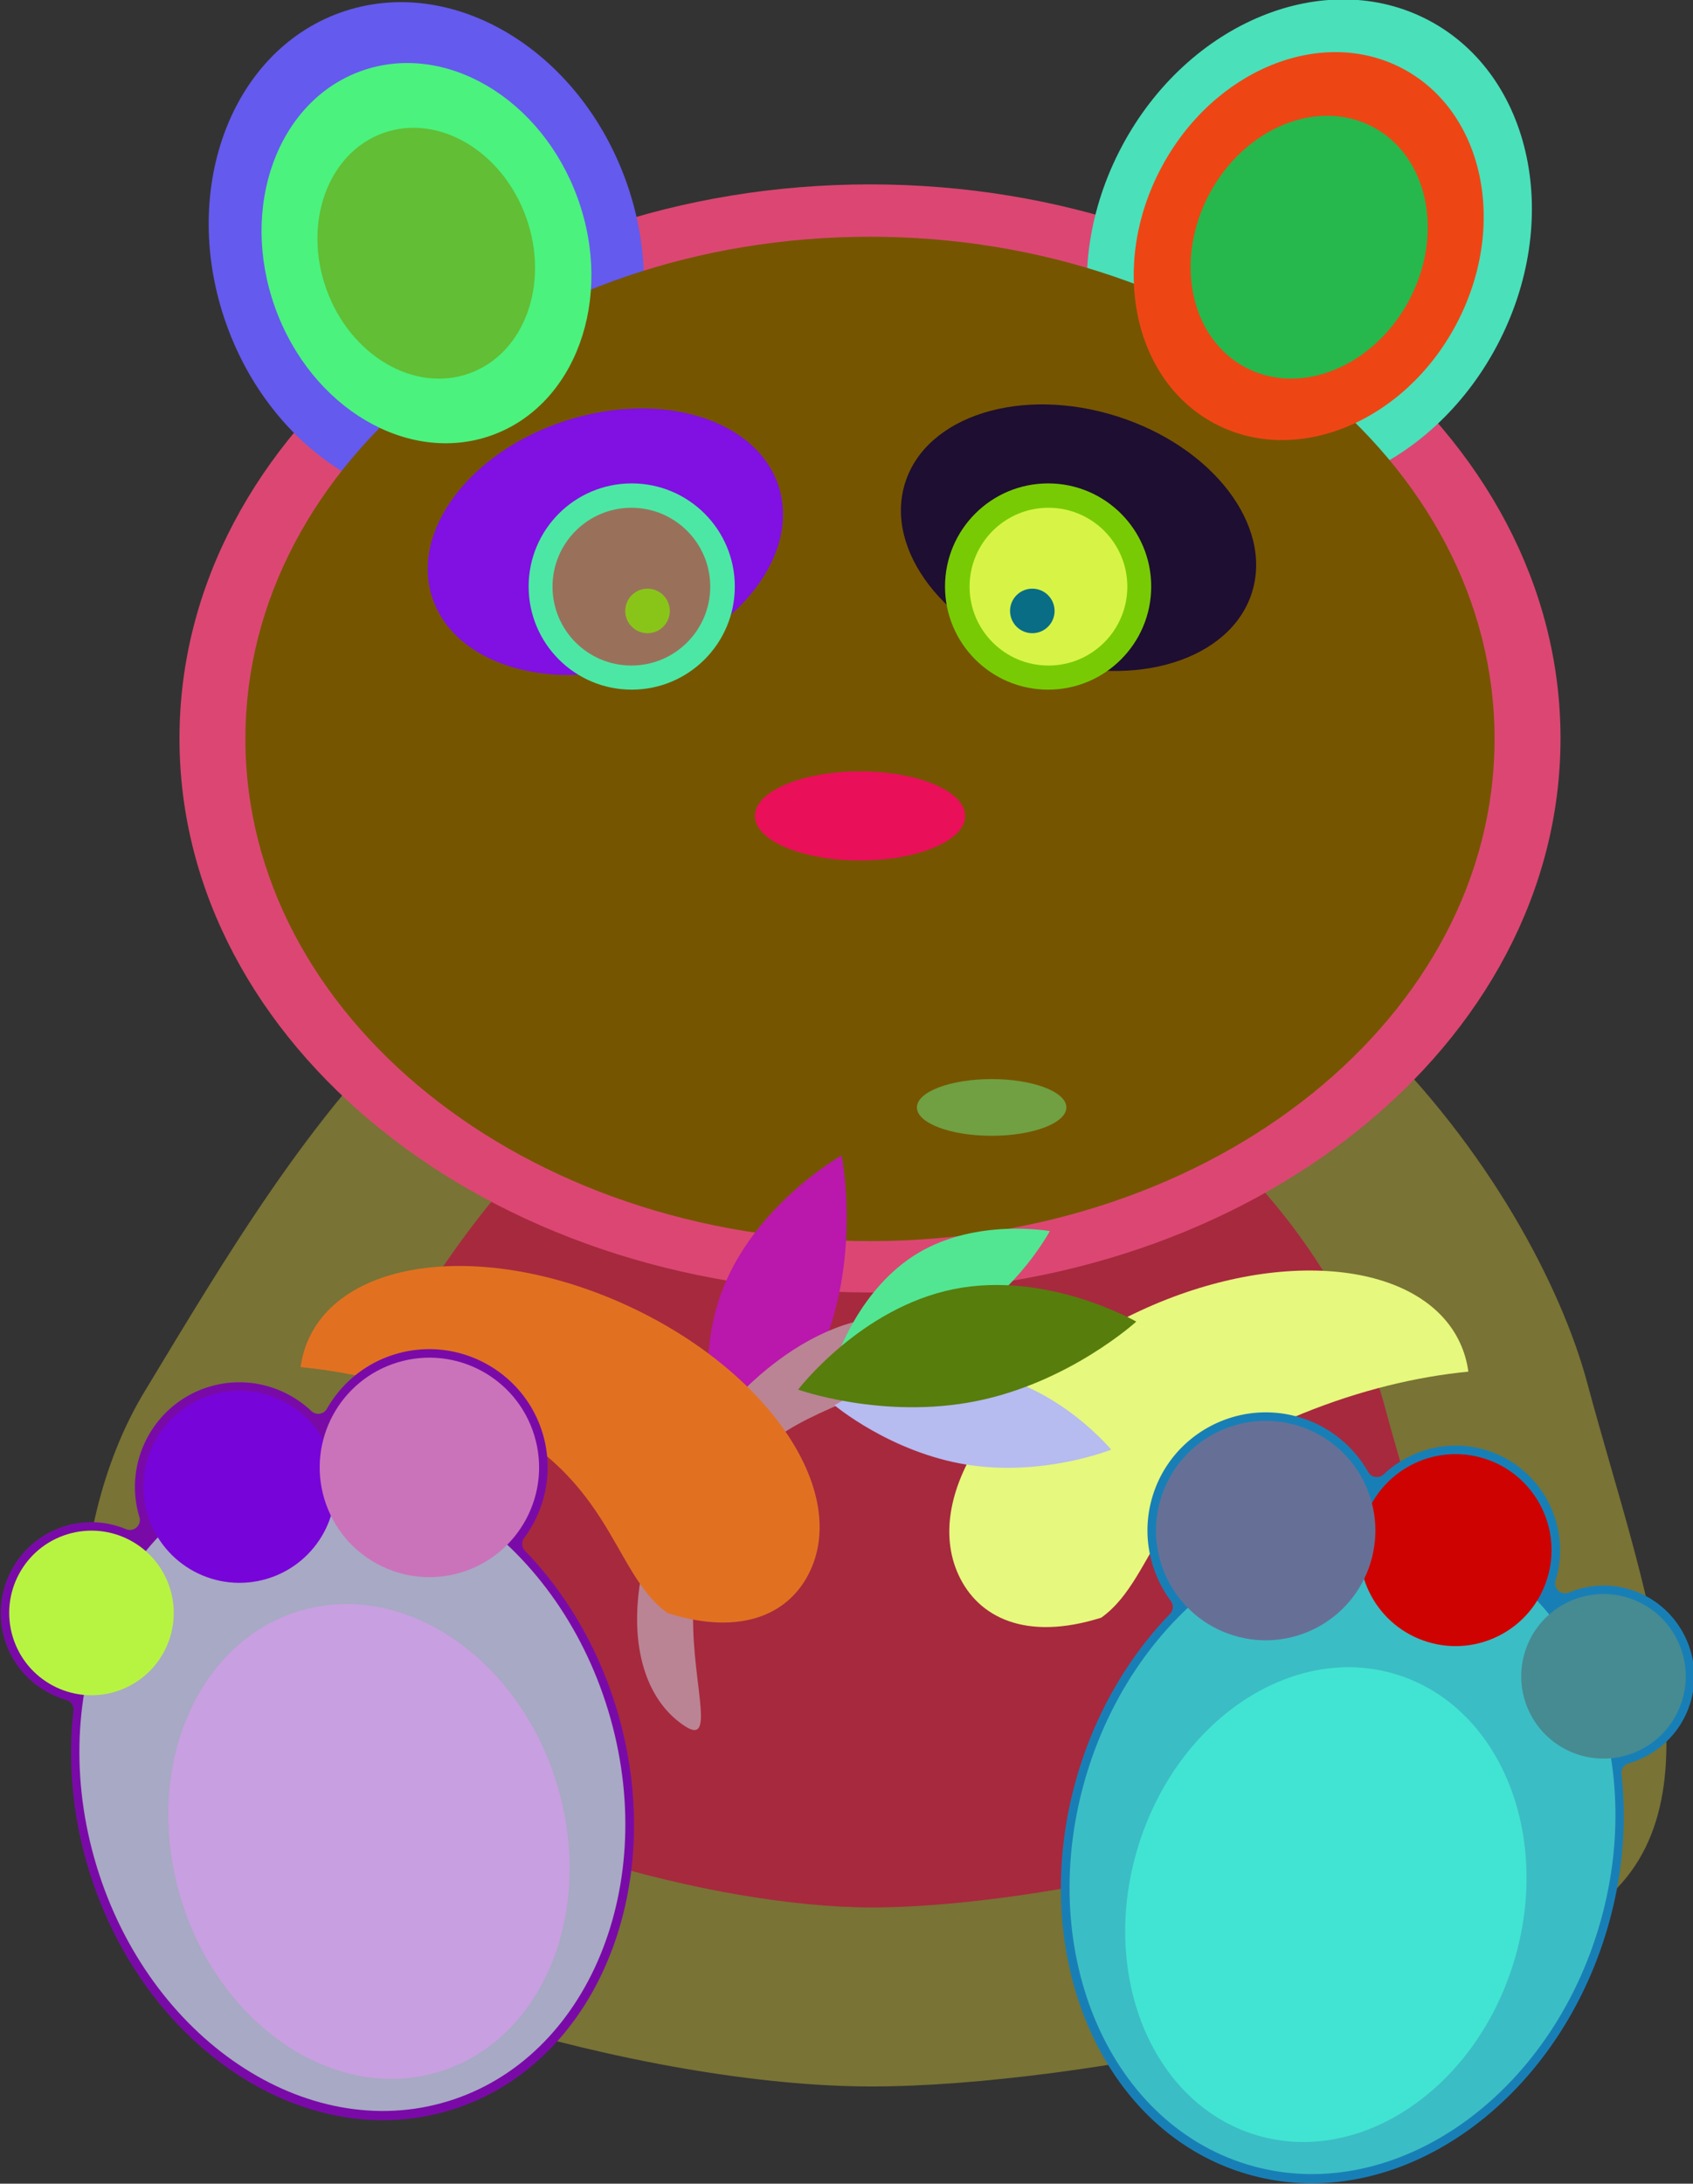 <?xml version="1.0" standalone="no"?>
<svg xmlns:inkscape="http://www.inkscape.org/namespaces/inkscape" xmlns:rdf="http://www.w3.org/1999/02/22-rdf-syntax-ns#" xmlns="http://www.w3.org/2000/svg" xmlns:sodipodi="http://sodipodi.sourceforge.net/DTD/sodipodi-0.dtd" xmlns:cc="http://creativecommons.org/ns#" xmlns:xlink="http://www.w3.org/1999/xlink" xmlns:dc="http://purl.org/dc/elements/1.1/" xmlns:svg="http://www.w3.org/2000/svg" xmlns:ns1="http://sozi.baierouge.fr" id="svg2" sodipodi:docname="panda.svg" viewBox="0 0 485.77 626.36" version="1.1" inkscape:version="0.47 r22583">
	  <rect x="0" y="0" width="485.77" height="626.36" fill="#333333" stroke="none"/>
	  <defs id="defs4">
	    <linearGradient id="linearGradient3673">
	      <stop id="stop3675" style="stop-color:#5aa02c" offset="0"/>
	      <stop id="stop3677" style="stop-color:#83e741" offset="1"/>
	    </linearGradient>
	    <linearGradient id="linearGradient3683" y2="1016.9" xlink:href="#linearGradient3673" gradientUnits="userSpaceOnUse" x2="823.33" gradientTransform="matrix(.418 .067 -.067 .418 -416.58 482.16)" y1="875.7" x1="823.33" inkscape:collect="always"/>
	    <linearGradient id="linearGradient3687" y2="1016.9" xlink:href="#linearGradient3673" gradientUnits="userSpaceOnUse" x2="823.33" gradientTransform="matrix(.511 -.103 .103 .511 -659.4 483.27)" y1="875.7" x1="823.33" inkscape:collect="always"/>
	    <linearGradient id="linearGradient3691" y2="1016.9" xlink:href="#linearGradient3673" gradientUnits="userSpaceOnUse" x2="823.33" gradientTransform="matrix(.323 -.194 .194 .323 -607.55 695.42)" y1="875.7" x1="823.33" inkscape:collect="always"/>
	    <linearGradient id="linearGradient3695" y2="1016.9" xlink:href="#linearGradient3673" gradientUnits="userSpaceOnUse" x2="823.33" gradientTransform="matrix(.173 -.492 .492 .173 -880.15 1100.9)" y1="875.7" x1="823.33" inkscape:collect="always"/>
	  </defs>
	  <sodipodi:namedview id="base" bordercolor="#666666" inkscape:pageshadow="2" inkscape:window-y="118" pagecolor="#ffffff" inkscape:window-height="835" inkscape:window-maximized="0" inkscape:zoom="0.70710678" inkscape:window-x="751" showgrid="false" borderopacity="1.0" inkscape:current-layer="layer1" inkscape:cx="185.98417" inkscape:cy="386.64395" showguides="true" inkscape:guide-bbox="true" inkscape:window-width="1102" showborder="true" inkscape:pageopacity="0.0" inkscape:document-units="px"/>
	  <g id="layer1" inkscape:label="Layer 1" inkscape:groupmode="layer" transform="translate(402.09 -849.58)">
	    <path id="path3652" style="fill:#797335" d="m53.379 1246.4c14.84 55.607 40.718 120.17 3.55 149.23-38.657 30.221-149.1 52.424-208.99 52.424-64.809 0-165.24-29.551-201.9-62.935-32.254-29.374-30.803-96.421-6.776-136.18 47.33-78.313 95.233-161.38 212.71-161.38s186.56 103.23 201.4 158.84z" inkscape:export-ydpi="73.910004" sodipodi:nodetypes="csssssz" inkscape:export-filename="C:\Users\alowe\Documents\Temp\InkscapePortable\panda.png" inkscape:export-xdpi="73.910004"/>
	    <path id="path3655" style="fill:#a7293e" d="m-4.904 1252.5c10.613 39.767 29.119 85.94 2.539 106.72-27.645 21.612-106.62 37.49-149.46 37.49-46.347 0-118.17-21.133-144.39-45.007-23.066-21.007-22.028-68.955-4.846-97.385 33.848-56.005 68.105-115.41 152.12-115.41 84.012 0 133.42 73.824 144.03 113.59z" inkscape:export-ydpi="73.910004" sodipodi:nodetypes="csssssz" inkscape:export-filename="C:\Users\alowe\Documents\Temp\InkscapePortable\panda.png" inkscape:export-xdpi="73.910004"/>
	    <path id="path2816" sodipodi:rx="472.85715" sodipodi:ry="391.42856" style="fill:#db4772" sodipodi:type="arc" d="m485.71 255.22c0 216.18-211.71 391.43-472.86 391.43-261.14 0-472.85-175.25-472.85-391.43s211.71-391.43 472.86-391.43 472.86 175.25 472.86 391.43z" inkscape:export-ydpi="73.910004" inkscape:export-filename="C:\Users\alowe\Documents\Temp\InkscapePortable\panda.png" transform="matrix(.419 0 0 .406 -157.85 957.77)" sodipodi:cy="255.21933" sodipodi:cx="12.857142" inkscape:export-xdpi="73.910004"/>
	    <path id="path3590" sodipodi:rx="112.85714" sodipodi:ry="135.71428" style="fill:#645aee" sodipodi:type="arc" d="m-445.71 125.22c0 74.953-50.528 135.71-112.86 135.71-62.329 0-112.86-60.761-112.86-135.71 0-74.953 50.528-135.71 112.86-135.71 62.329 0 112.86 60.761 112.86 135.71z" inkscape:export-ydpi="73.910004" inkscape:export-filename="C:\Users\alowe\Documents\Temp\InkscapePortable\panda.png" transform="matrix(.508 -.182 .182 .508 -18.804 756.88)" sodipodi:cy="125.21932" sodipodi:cx="-558.57141" inkscape:export-xdpi="73.910004"/>
	    <path id="path3592" sodipodi:rx="112.85714" sodipodi:ry="135.71428" style="fill:#4ae0ba" sodipodi:type="arc" d="m-445.71 125.22c0 74.953-50.528 135.71-112.86 135.71-62.329 0-112.86-60.761-112.86-135.71 0-74.953 50.528-135.71 112.86-135.71 62.329 0 112.86 60.761 112.86 135.71z" inkscape:export-ydpi="73.910004" inkscape:export-filename="C:\Users\alowe\Documents\Temp\InkscapePortable\panda.png" transform="matrix(-.477 -.253 -.253 .477 -261.16 719.14)" sodipodi:cy="125.21932" sodipodi:cx="-558.57141" inkscape:export-xdpi="73.910004"/>
	    <path id="path3599" sodipodi:rx="472.85715" sodipodi:ry="391.42856" style="fill:#765500" sodipodi:type="arc" d="m485.71 255.22c0 216.18-211.71 391.43-472.86 391.43-261.14 0-472.85-175.25-472.85-391.43s211.71-391.43 472.86-391.43 472.86 175.25 472.86 391.43z" inkscape:export-ydpi="73.910004" inkscape:export-filename="C:\Users\alowe\Documents\Temp\InkscapePortable\panda.png" transform="matrix(.379 0 0 .368 -157.34 967.61)" sodipodi:cy="255.21933" sodipodi:cx="12.857142" inkscape:export-xdpi="73.910004"/>
	    <path id="path3601" sodipodi:rx="112.85714" sodipodi:ry="135.71428" style="fill:#ed4614" sodipodi:type="arc" d="m-445.71 125.22c0 74.953-50.528 135.71-112.86 135.71-62.329 0-112.86-60.761-112.86-135.71 0-74.953 50.528-135.71 112.86-135.71 62.329 0 112.86 60.761 112.86 135.71z" inkscape:export-ydpi="73.910004" inkscape:export-filename="C:\Users\alowe\Documents\Temp\InkscapePortable\panda.png" transform="matrix(-0.375 -.199 -.199 0.375 -211.13 762.06)" sodipodi:cy="125.21932" sodipodi:cx="-558.57141" inkscape:export-xdpi="73.910004"/>
	    <path id="path3603" sodipodi:rx="112.85714" sodipodi:ry="135.71428" style="fill:#4bf27e" sodipodi:type="arc" d="m-445.71 125.22c0 74.953-50.528 135.71-112.86 135.71-62.329 0-112.86-60.761-112.86-135.71 0-74.953 50.528-135.71 112.86-135.71 62.329 0 112.86 60.761 112.86 135.71z" inkscape:export-ydpi="73.910004" inkscape:export-filename="C:\Users\alowe\Documents\Temp\InkscapePortable\panda.png" transform="matrix(.385 -.138 .138 .385 -81.953 796.9)" sodipodi:cy="125.21932" sodipodi:cx="-558.57141" inkscape:export-xdpi="73.910004"/>
	    <path id="path3605" sodipodi:rx="112.85714" sodipodi:ry="135.71428" style="fill:#62be34" sodipodi:type="arc" d="m-445.71 125.22c0 74.953-50.528 135.71-112.86 135.71-62.329 0-112.86-60.761-112.86-135.71 0-74.953 50.528-135.71 112.86-135.71 62.329 0 112.86 60.761 112.86 135.71z" inkscape:export-ydpi="73.910004" inkscape:export-filename="C:\Users\alowe\Documents\Temp\InkscapePortable\panda.png" transform="matrix(.254 -.091 .091 .254 -149.31 839.58)" sodipodi:cy="125.21932" sodipodi:cx="-558.57141" inkscape:export-xdpi="73.910004"/>
	    <path id="path3609" sodipodi:rx="112.85714" sodipodi:ry="135.71428" style="fill:#26b84c" sodipodi:type="arc" d="m-445.71 125.22c0 74.953-50.528 135.71-112.86 135.71-62.329 0-112.86-60.761-112.86-135.71 0-74.953 50.528-135.71 112.86-135.71 62.329 0 112.86 60.761 112.86 135.71z" inkscape:export-ydpi="73.910004" inkscape:export-filename="C:\Users\alowe\Documents\Temp\InkscapePortable\panda.png" transform="matrix(-.254 -.135 -.135 .254 -151.42 813.27)" sodipodi:cy="125.21932" sodipodi:cx="-558.57141" inkscape:export-xdpi="73.910004"/>
	    <g id="g3645" inkscape:export-ydpi="73.910004" inkscape:export-xdpi="73.910004" inkscape:export-filename="C:\Users\alowe\Documents\Temp\InkscapePortable\panda.png" transform="matrix(.406 0 0 .406 -63.653 878.82)">
	      <path id="path3611" sodipodi:rx="128.57143" sodipodi:ry="90" style="fill:#8110e2" sodipodi:type="arc" d="m-228.57 325.22c0 49.706-57.563 90-128.57 90-71.008 0-128.57-40.294-128.57-90s57.563-90 128.57-90c71.008 0 128.57 40.294 128.57 90z" transform="matrix(-.953 .302 .302 .953 -844.34 108.64)" sodipodi:cy="325.21933" sodipodi:cx="-357.14285"/>
	      <g id="g3621" transform="translate(442.86 51.429)">
	        <path id="path3615" sodipodi:rx="72.85714" sodipodi:ry="72.85714" style="fill:#4ce7a5" sodipodi:type="arc" d="m-757.14 290.93c0 40.238-32.619 72.857-72.857 72.857s-72.857-32.619-72.857-72.857 32.619-72.857 72.857-72.857 72.857 32.619 72.857 72.857z" sodipodi:cy="290.93362" sodipodi:cx="-830"/>
	        <path id="path3617" sodipodi:rx="72.85714" sodipodi:ry="72.85714" style="fill:#99715b" sodipodi:type="arc" d="m-757.14 290.93c0 40.238-32.619 72.857-72.857 72.857s-72.857-32.619-72.857-72.857 32.619-72.857 72.857-72.857 72.857 32.619 72.857 72.857z" transform="matrix(.765 0 0 .765 -195.29 68.455)" sodipodi:cy="290.93362" sodipodi:cx="-830"/>
	        <path id="path3619" sodipodi:rx="72.85714" sodipodi:ry="72.85714" style="fill:#89c519" sodipodi:type="arc" d="m-757.14 290.93c0 40.238-32.619 72.857-72.857 72.857s-72.857-32.619-72.857-72.857 32.619-72.857 72.857-72.857 72.857 32.619 72.857 72.857z" transform="matrix(.216 0 0 .216 -639.55 245.33)" sodipodi:cy="290.93362" sodipodi:cx="-830"/>
	      </g>
	    </g>
	    <g id="g3638" inkscape:export-ydpi="73.910004" inkscape:export-xdpi="73.910004" inkscape:export-filename="C:\Users\alowe\Documents\Temp\InkscapePortable\panda.png" transform="matrix(.406 0 0 .406 -63.653 883.46)">
	      <path id="path3613" sodipodi:rx="128.57143" sodipodi:ry="90" style="fill:#1e0e31" sodipodi:type="arc" d="m-228.57 325.22c0 49.706-57.563 90-128.57 90-71.008 0-128.57-40.294-128.57-90s57.563-90 128.57-90c71.008 0 128.57 40.294 128.57 90z" transform="matrix(.953 .302 -.302 .953 367.2 94.351)" sodipodi:cy="325.21933" sodipodi:cx="-357.14285"/>
	      <g id="g3626" transform="matrix(-1 0 0 1 -922.86 40)">
	        <path id="path3628" sodipodi:rx="72.85714" sodipodi:ry="72.85714" style="fill:#78cb04" sodipodi:type="arc" d="m-757.14 290.93c0 40.238-32.619 72.857-72.857 72.857s-72.857-32.619-72.857-72.857 32.619-72.857 72.857-72.857 72.857 32.619 72.857 72.857z" sodipodi:cy="290.93362" sodipodi:cx="-830"/>
	        <path id="path3630" sodipodi:rx="72.85714" sodipodi:ry="72.85714" style="fill:#d7f446" sodipodi:type="arc" d="m-757.14 290.93c0 40.238-32.619 72.857-72.857 72.857s-72.857-32.619-72.857-72.857 32.619-72.857 72.857-72.857 72.857 32.619 72.857 72.857z" transform="matrix(.765 0 0 .765 -195.29 68.455)" sodipodi:cy="290.93362" sodipodi:cx="-830"/>
	        <path id="path3632" sodipodi:rx="72.85714" sodipodi:ry="72.85714" style="fill:#096d86" sodipodi:type="arc" d="m-757.14 290.93c0 40.238-32.619 72.857-72.857 72.857s-72.857-32.619-72.857-72.857 32.619-72.857 72.857-72.857 72.857 32.619 72.857 72.857z" transform="matrix(.216 0 0 .216 -639.55 245.33)" sodipodi:cy="290.93362" sodipodi:cx="-830"/>
	      </g>
	    </g>
	    <path id="path3634" sodipodi:rx="80" sodipodi:ry="37.142857" style="fill:#ea0f59" sodipodi:type="arc" d="m-85.714 515.22c0 20.513-35.817 37.143-80 37.143s-80-16.629-80-37.143c0-20.513 35.817-37.143 80-37.143s80 16.629 80 37.143z" inkscape:export-ydpi="73.910004" inkscape:export-filename="C:\Users\alowe\Documents\Temp\InkscapePortable\panda.png" transform="matrix(.377 0 0 .344 -92.843 906.38)" sodipodi:cy="515.2193" sodipodi:cx="-165.71428" inkscape:export-xdpi="73.910004"/>
	    <path id="path3636" sodipodi:rx="80" sodipodi:ry="37.142857" style="fill:#70a041" sodipodi:type="arc" d="m-85.714 515.22c0 20.513-35.817 37.143-80 37.143s-80-16.629-80-37.143c0-20.513 35.817-37.143 80-37.143s80 16.629 80 37.143z" inkscape:export-ydpi="73.910004" inkscape:export-filename="C:\Users\alowe\Documents\Temp\InkscapePortable\panda.png" transform="matrix(.268 0 0 .219 -73.148 1054.4)" sodipodi:cy="515.2193" sodipodi:cx="-165.71428" inkscape:export-xdpi="73.910004"/>
	    <path id="path3657" style="fill:#e6f87d" d="m-74.823 1225.5c-39.726 18.398-63.101 52.363-52.215 75.869 5.605 12.103 19.198 19.074 40.938 12.214 16.583-11.822 15.638-41.49 57.902-58.619 16.187-6.56 32.529-10.519 47.418-11.945-0.384-2.864-1.178-5.635-2.399-8.273-10.886-23.506-51.917-27.644-91.643-9.246z" inkscape:export-ydpi="73.910004" sodipodi:nodetypes="cscscsc" inkscape:export-filename="C:\Users\alowe\Documents\Temp\InkscapePortable\panda.png" inkscape:export-xdpi="73.910004"/>
	    <g id="g3714" inkscape:export-ydpi="73.910004" inkscape:export-xdpi="73.910004" inkscape:export-filename="C:\Users\alowe\Documents\Temp\InkscapePortable\panda.png" transform="matrix(.406 0 0 .406 -68.297 878.82)">
	      <path id="path3693" sodipodi:nodetypes="cscsc" style="fill:#ba17ac" d="m-227.42 744.35s12.791 62.364-9.575 125.86c-22.366 63.494-71.419 104.07-71.419 104.07s-27.062-67.392-4.696-130.89c22.366-63.494 85.691-99.046 85.691-99.046z"/>
	      <path id="path3664" sodipodi:nodetypes="cscscsc" style="fill:#ba8494" d="m-333.11 954.9c-50.79 77.537-50.931 162.51-5.051 192.56 23.623 15.474 2.57-36.366 6.286-88.784-9.961-50.062 9.457-78.17 59.794-115.8 29.736-22.23 102.42-42.551 127.58-61.783-3.897-4.717-8.425-8.808-13.574-12.181-45.88-30.053-124.25 8.45-175.04 85.987z"/>
	      <path id="path3681" sodipodi:nodetypes="cscsc" style="fill:#b6bbf0" d="m-36.85 952.13s-47.991 19.278-101.99 10.62c-53.998-8.658-93.555-41.975-93.555-41.975s49.937-31.415 103.93-22.757c53.998 8.659 91.609 54.112 91.609 54.112z"/>
	      <path id="path3689" sodipodi:nodetypes="cscsc" style="fill:#52e692" d="m-80.239 797.75s-21.611 40.583-63.299 65.6c-41.688 25.018-87.666 24.996-87.666 24.996s15.988-49.953 57.675-74.971c41.688-25.018 93.289-15.626 93.289-15.626z"/>
	      <path id="path3685" sodipodi:nodetypes="cscsc" style="fill:#577d0d" d="m-19.118 861.68s-47.039 42.898-113.04 56.167c-65.997 13.269-125.96-8.115-125.96-8.115s44.057-57.732 110.05-71.002c65.997-13.269 128.94 22.949 128.94 22.949z"/>
	    </g>
	    <path id="path3666" style="fill:#e17121" d="m-221.8 1224.2c39.726 18.398 63.101 52.363 52.215 75.869-5.605 12.103-19.198 19.074-40.938 12.214-16.583-11.822-15.638-41.49-57.902-58.619-16.187-6.56-32.529-10.519-47.418-11.945 0.384-2.864 1.178-5.635 2.399-8.273 10.886-23.506 51.917-27.644 91.643-9.246z" inkscape:export-ydpi="73.910004" sodipodi:nodetypes="cscscsc" inkscape:export-filename="C:\Users\alowe\Documents\Temp\InkscapePortable\panda.png" inkscape:export-xdpi="73.910004"/>
	    <g id="g3748" inkscape:export-ydpi="73.910004" inkscape:export-xdpi="73.910004" inkscape:export-filename="C:\Users\alowe\Documents\Temp\InkscapePortable\panda.png" transform="matrix(.389 -.118 .118 .389 -925.78 1165.4)">
	      <g id="g3758" transform="translate(399.42 127.93)">
	        <path id="path3756" style="fill:#7a0aa8" sodipodi:type="inkscape:offset" d="m916.12 481.81c-40.635 0-73.781 33.146-73.781 73.781a7.013 7.013 0 0 1 -11.43 5.41c-11.124-9.13-25.21-14.656-40.594-14.656-35.284 0-64.094 28.81-64.094 64.094 0 22.445 11.683 42.128 29.281 53.594a7.013 7.013 0 0 1 2.625 8.656c-14.158 32.898-22.219 70.238-22.219 109.88 0 130.26 86.495 237.12 194.75 237.12 108.25 0 194.72-106.87 194.72-237.12 0-45.98-10.837-88.887-29.5-125.31a7.013 7.013 0 0 1 2.062 -8.812c20.544-15.225 33.906-39.579 33.906-67.031 0-45.984-37.485-83.469-83.469-83.469-22.156 0-42.274 8.717-57.25 22.875a7.013 7.013 0 0 1 -10.906 -1.625c-12.722-22.307-36.669-37.375-64.094-37.375z" inkscape:original="M 916.125 474.8125 C 871.67034 474.8125 835.34375 511.13909 835.34375 555.59375 C 823.04392 545.49828 807.38172 539.34375 790.3125 539.34375 C 751.20495 539.34375 719.21875 571.32995 719.21875 610.4375 C 719.21875 635.32054 732.19495 657.20649 751.6875 669.90625 C 737.14939 703.68783 728.90625 741.97592 728.90625 782.5625 C 728.90625 915.93924 817.81347 1026.6875 930.65625 1026.6875 C 1043.499 1026.6875 1132.375 915.93712 1132.375 782.5625 C 1132.375 735.48346 1121.3052 691.49737 1102.125 654.0625 C 1124.3817 637.56883 1138.8438 611.13256 1138.8438 581.40625 C 1138.8438 531.60508 1098.1761 490.9375 1048.375 490.9375 C 1024.3783 490.9375 1002.5285 500.38875 986.3125 515.71875 C 972.38401 491.29544 946.11887 474.8125 916.125 474.8125 z " inkscape:radius="-7.0119176"/>
	        <path id="path3697" sodipodi:rx="167.74193" sodipodi:ry="271.41214" style="fill:#a8a9c4" sodipodi:type="arc" d="m967.74 793.85c0 149.9-75.101 271.41-167.74 271.41-92.641 0-167.74-121.52-167.74-271.41 0-149.9 75.101-271.41 167.74-271.41 92.641 0 167.74 121.52 167.74 271.41z" transform="matrix(1.125 0 0 .851 30.645 106.65)" sodipodi:cy="793.85327" sodipodi:cx="800"/>
	        <path id="path3699" sodipodi:rx="167.74193" sodipodi:ry="271.41214" style="fill:#c89fe0" sodipodi:type="arc" d="m967.74 793.85c0 149.9-75.101 271.41-167.74 271.41-92.641 0-167.74-121.52-167.74-271.41 0-149.9 75.101-271.41 167.74-271.41 92.641 0 167.74 121.52 167.74 271.41z" transform="matrix(.827 0 0 .626 269.35 324.63)" sodipodi:cy="793.85327" sodipodi:cx="800"/>
	        <path id="path3701" sodipodi:rx="64.516129" sodipodi:ry="64.516129" style="fill:#b7f442" sodipodi:type="arc" d="m658.06 474.94c0 35.631-28.885 64.516-64.516 64.516s-64.516-28.885-64.516-64.516 28.885-64.516 64.516-64.516 64.516 28.885 64.516 64.516z" transform="matrix(.9 0 0 .9 256.13 182.98)" sodipodi:cy="474.94284" sodipodi:cx="593.5484"/>
	        <path id="path3703" sodipodi:rx="64.516129" sodipodi:ry="64.516129" style="fill:#7704d9" sodipodi:type="arc" d="m658.06 474.94c0 35.631-28.885 64.516-64.516 64.516s-64.516-28.885-64.516-64.516 28.885-64.516 64.516-64.516 64.516 28.885 64.516 64.516z" transform="matrix(1.05 0 0 1.05 292.9 56.898)" sodipodi:cy="474.94284" sodipodi:cx="593.5484"/>
	        <path id="path3705" sodipodi:rx="64.516129" sodipodi:ry="64.516129" style="fill:#ca73ba" sodipodi:type="arc" d="m658.06 474.94c0 35.631-28.885 64.516-64.516 64.516s-64.516-28.885-64.516-64.516 28.885-64.516 64.516-64.516 64.516 28.885 64.516 64.516z" transform="matrix(1.2 0 0 1.2 336.13 11.463)" sodipodi:cy="474.94284" sodipodi:cx="593.5484"/>
	      </g>
	      <g id="g3766" transform="matrix(-.831 -.556 -.556 .831 3194.2 1023.1)">
	        <path id="path3768" style="fill:#187fb6" sodipodi:type="inkscape:offset" d="m916.12 481.81c-40.635 0-73.781 33.146-73.781 73.781a7.013 7.013 0 0 1 -11.43 5.41c-11.124-9.13-25.21-14.656-40.594-14.656-35.284 0-64.094 28.81-64.094 64.094 0 22.445 11.683 42.128 29.281 53.594a7.013 7.013 0 0 1 2.625 8.656c-14.158 32.898-22.219 70.238-22.219 109.88 0 130.26 86.495 237.12 194.75 237.12 108.25 0 194.72-106.87 194.72-237.12 0-45.98-10.837-88.887-29.5-125.31a7.013 7.013 0 0 1 2.062 -8.812c20.544-15.225 33.906-39.579 33.906-67.031 0-45.984-37.485-83.469-83.469-83.469-22.156 0-42.274 8.717-57.25 22.875a7.013 7.013 0 0 1 -10.906 -1.625c-12.722-22.307-36.669-37.375-64.094-37.375z" inkscape:original="M 916.125 474.8125 C 871.67034 474.8125 835.34375 511.13909 835.34375 555.59375 C 823.04392 545.49828 807.38172 539.34375 790.3125 539.34375 C 751.20495 539.34375 719.21875 571.32995 719.21875 610.4375 C 719.21875 635.32054 732.19495 657.20649 751.6875 669.90625 C 737.14939 703.68783 728.90625 741.97592 728.90625 782.5625 C 728.90625 915.93924 817.81347 1026.6875 930.65625 1026.6875 C 1043.499 1026.6875 1132.375 915.93712 1132.375 782.5625 C 1132.375 735.48346 1121.3052 691.49737 1102.125 654.0625 C 1124.3817 637.56883 1138.8438 611.13256 1138.8438 581.40625 C 1138.8438 531.60508 1098.1761 490.9375 1048.375 490.9375 C 1024.3783 490.9375 1002.5285 500.38875 986.3125 515.71875 C 972.38401 491.29544 946.11887 474.8125 916.125 474.8125 z " inkscape:radius="-7.0119176"/>
	        <path id="path3770" sodipodi:rx="167.74193" sodipodi:ry="271.41214" style="fill:#3bbdc5" sodipodi:type="arc" d="m967.74 793.85c0 149.9-75.101 271.41-167.74 271.41-92.641 0-167.74-121.52-167.74-271.41 0-149.9 75.101-271.41 167.74-271.41 92.641 0 167.74 121.52 167.74 271.41z" transform="matrix(1.125 0 0 .851 30.645 106.65)" sodipodi:cy="793.85327" sodipodi:cx="800"/>
	        <path id="path3772" sodipodi:rx="167.74193" sodipodi:ry="271.41214" style="fill:#41e4d2" sodipodi:type="arc" d="m967.74 793.85c0 149.9-75.101 271.41-167.74 271.41-92.641 0-167.74-121.52-167.74-271.41 0-149.9 75.101-271.41 167.74-271.41 92.641 0 167.74 121.52 167.74 271.41z" transform="matrix(.827 0 0 .626 269.35 324.63)" sodipodi:cy="793.85327" sodipodi:cx="800"/>
	        <path id="path3774" sodipodi:rx="64.516129" sodipodi:ry="64.516129" style="fill:#468b92" sodipodi:type="arc" d="m658.06 474.94c0 35.631-28.885 64.516-64.516 64.516s-64.516-28.885-64.516-64.516 28.885-64.516 64.516-64.516 64.516 28.885 64.516 64.516z" transform="matrix(.9 0 0 .9 256.13 182.98)" sodipodi:cy="474.94284" sodipodi:cx="593.5484"/>
	        <path id="path3776" sodipodi:rx="64.516129" sodipodi:ry="64.516129" style="fill:#ce0301" sodipodi:type="arc" d="m658.06 474.94c0 35.631-28.885 64.516-64.516 64.516s-64.516-28.885-64.516-64.516 28.885-64.516 64.516-64.516 64.516 28.885 64.516 64.516z" transform="matrix(1.05 0 0 1.05 292.9 56.898)" sodipodi:cy="474.94284" sodipodi:cx="593.5484"/>
	        <path id="path3778" sodipodi:rx="64.516129" sodipodi:ry="64.516129" style="fill:#667096" sodipodi:type="arc" d="m658.06 474.94c0 35.631-28.885 64.516-64.516 64.516s-64.516-28.885-64.516-64.516 28.885-64.516 64.516-64.516 64.516 28.885 64.516 64.516z" transform="matrix(1.2 0 0 1.2 336.13 11.463)" sodipodi:cy="474.94284" sodipodi:cx="593.5484"/>
	      </g>
	    </g>
	  </g>
	</svg>